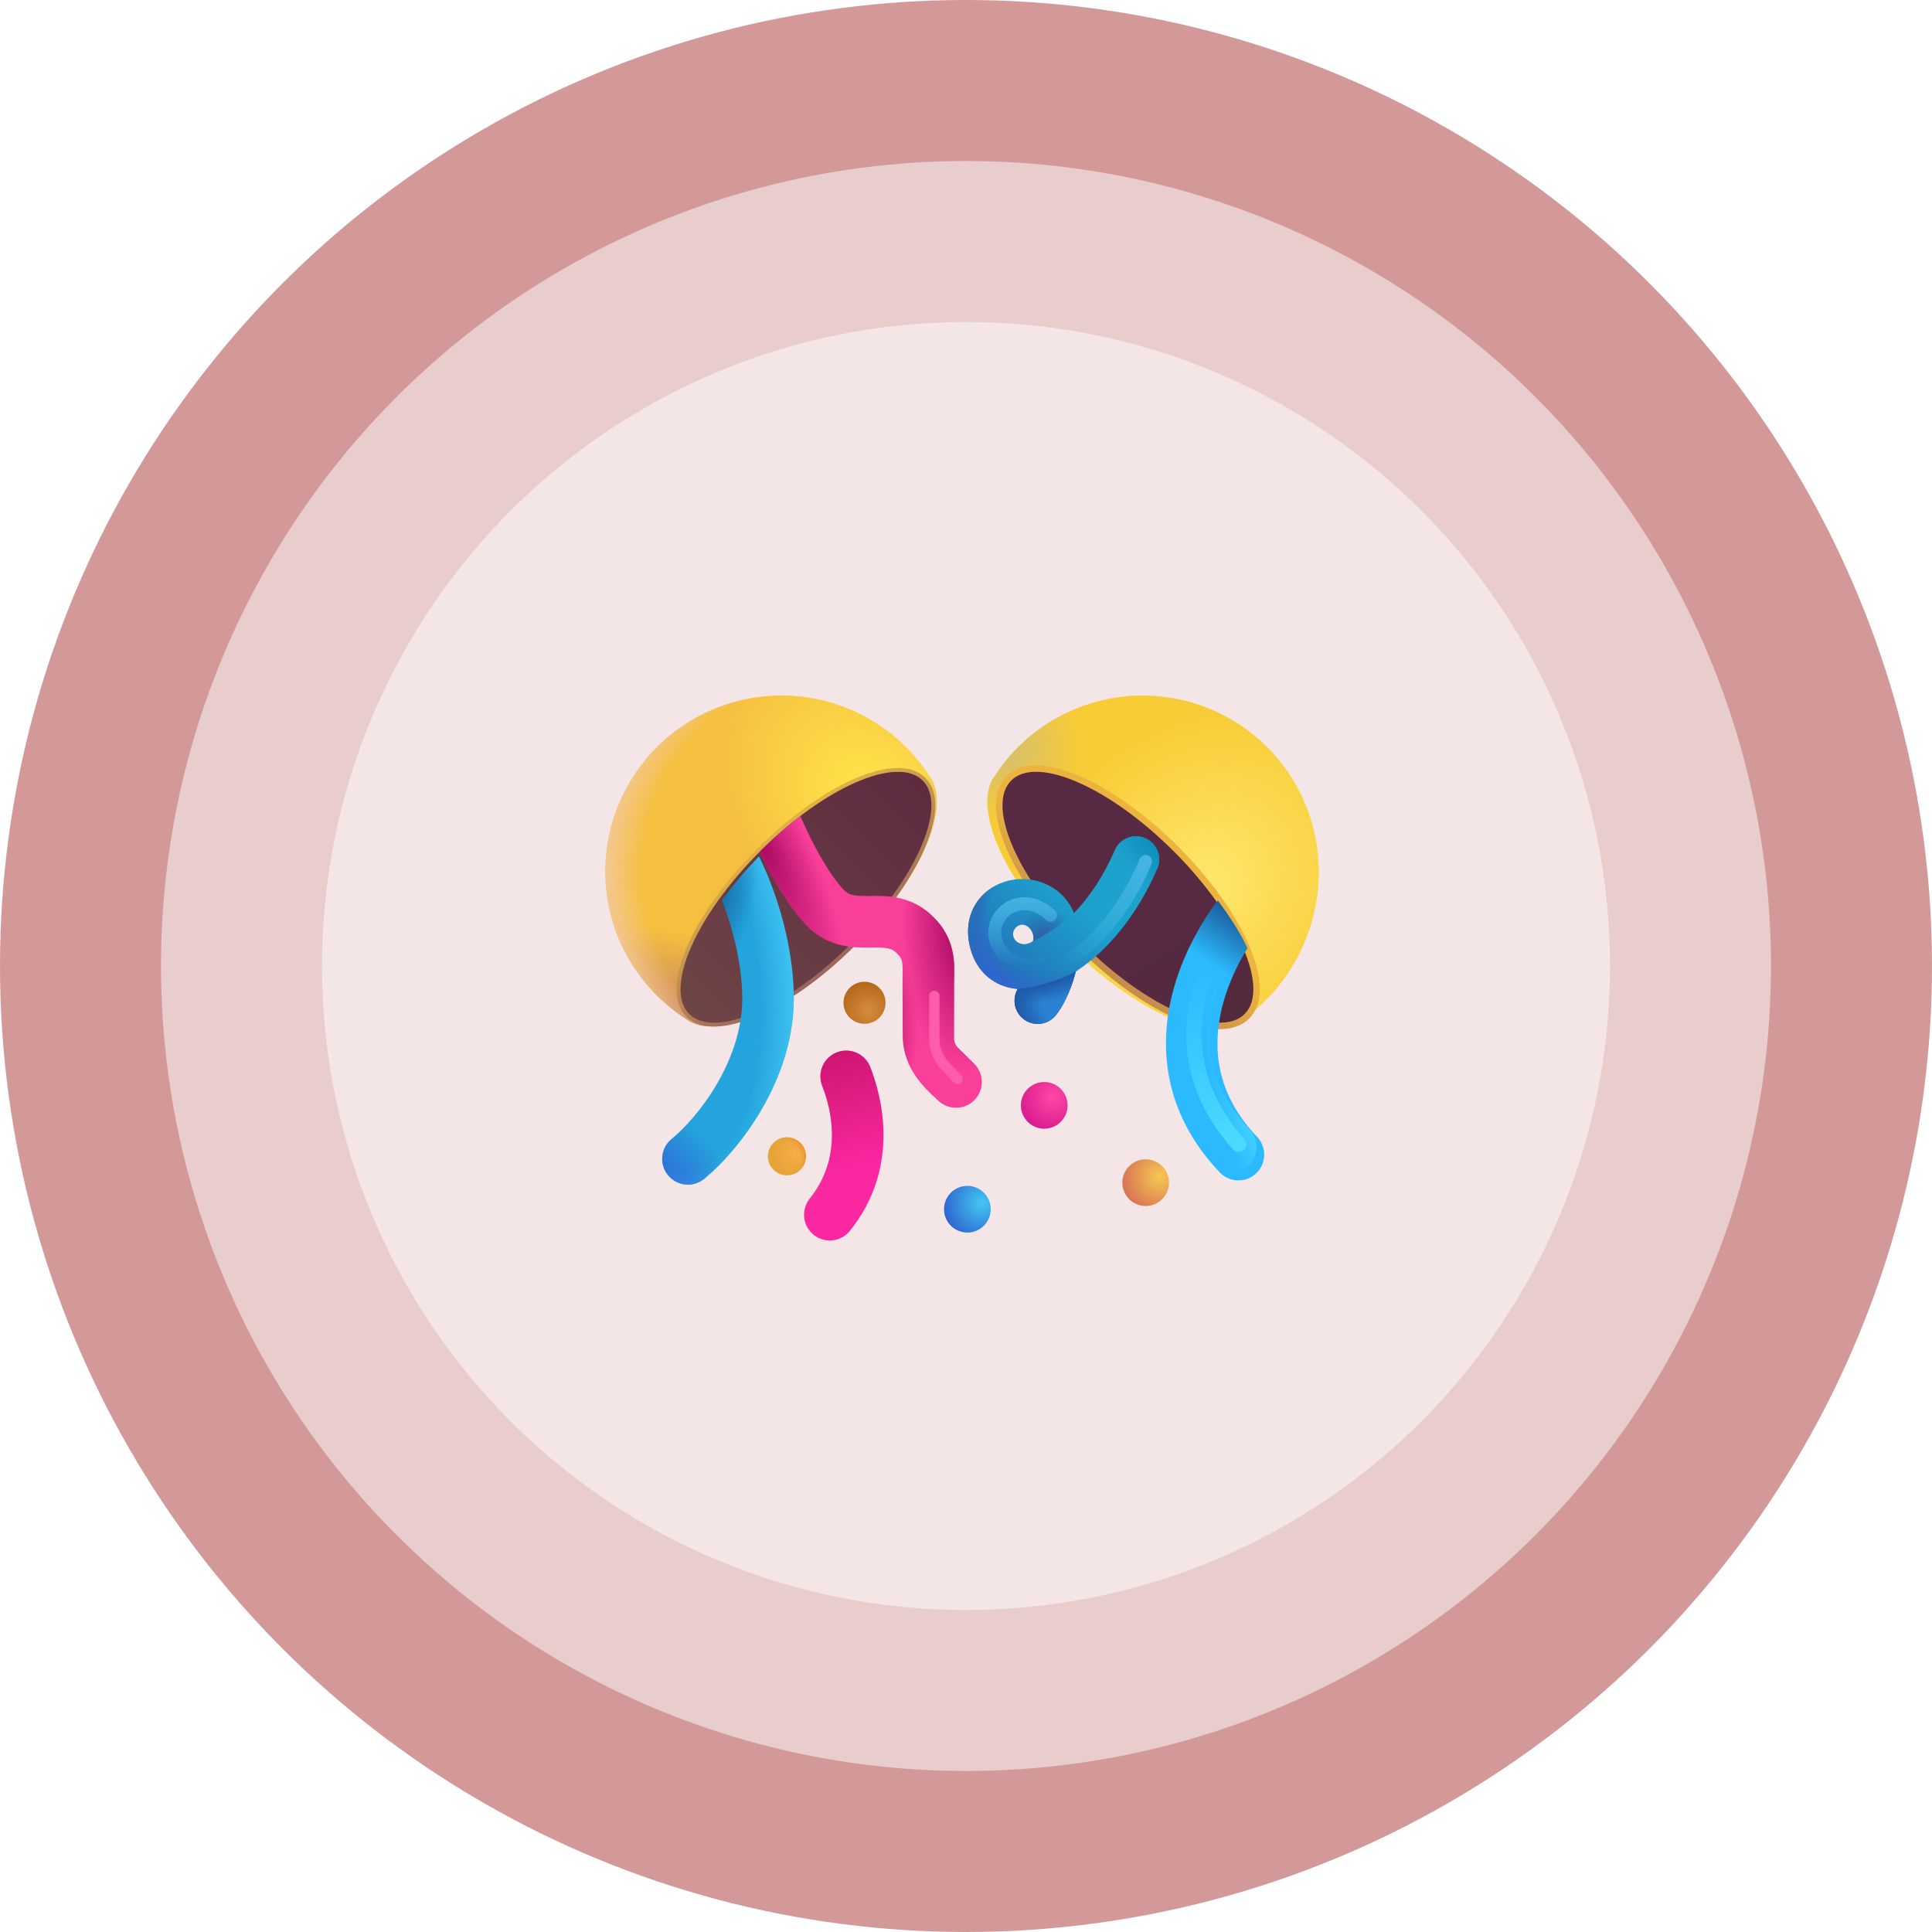 <svg width="300" height="300" viewBox="0 0 300 300" fill="none" xmlns="http://www.w3.org/2000/svg">
<circle cx="150" cy="150" r="150" fill="#D39999"/>
<circle cx="150" cy="150" r="125" fill="#E9CCCC"/>
<circle cx="150" cy="150" r="100" fill="#F4E6E6"/>
<path d="M144.868 121.427L144.876 121.419L144.82 121.327C144.662 120.996 144.467 120.683 144.24 120.395C141.019 115.462 136.291 111.701 130.76 109.672C125.229 107.644 119.191 107.456 113.544 109.136C107.898 110.817 102.945 114.276 99.423 118.999C95.901 123.722 93.999 129.456 94 135.347C94 145.063 99.152 153.547 106.788 158.399C111.62 161.639 122.924 156.679 132.836 146.759C142.288 137.307 147.236 126.591 144.868 121.427Z" fill="#F6BF3F"/>
<path d="M144.868 121.427L144.876 121.419L144.82 121.327C144.662 120.996 144.467 120.683 144.24 120.395C141.019 115.462 136.291 111.701 130.76 109.672C125.229 107.644 119.191 107.456 113.544 109.136C107.898 110.817 102.945 114.276 99.423 118.999C95.901 123.722 93.999 129.456 94 135.347C94 145.063 99.152 153.547 106.788 158.399C111.62 161.639 122.924 156.679 132.836 146.759C142.288 137.307 147.236 126.591 144.868 121.427Z" fill="url(#paint0_radial_1640_13475)"/>
<path d="M144.868 121.427L144.876 121.419L144.82 121.327C144.662 120.996 144.467 120.683 144.24 120.395C141.019 115.462 136.291 111.701 130.76 109.672C125.229 107.644 119.191 107.456 113.544 109.136C107.898 110.817 102.945 114.276 99.423 118.999C95.901 123.722 93.999 129.456 94 135.347C94 145.063 99.152 153.547 106.788 158.399C111.62 161.639 122.924 156.679 132.836 146.759C142.288 137.307 147.236 126.591 144.868 121.427Z" fill="url(#paint1_radial_1640_13475)"/>
<path d="M144.868 121.427L144.876 121.419L144.82 121.327C144.662 120.996 144.467 120.683 144.24 120.395C141.019 115.462 136.291 111.701 130.76 109.672C125.229 107.644 119.191 107.456 113.544 109.136C107.898 110.817 102.945 114.276 99.423 118.999C95.901 123.722 93.999 129.456 94 135.347C94 145.063 99.152 153.547 106.788 158.399C111.62 161.639 122.924 156.679 132.836 146.759C142.288 137.307 147.236 126.591 144.868 121.427Z" fill="url(#paint2_radial_1640_13475)"/>
<g filter="url(#filter0_i_1640_13475)">
<path d="M154.904 121.427L154.896 121.419L154.948 121.327C155.108 120.991 155.308 120.679 155.532 120.395C158.753 115.462 163.481 111.701 169.012 109.672C174.543 107.644 180.581 107.456 186.228 109.136C191.874 110.817 196.827 114.276 200.349 118.999C203.871 123.722 205.773 129.456 205.772 135.347C205.772 145.063 200.78 153.975 193.148 158.827C188.316 162.063 176.812 156.675 166.9 146.763C157.444 137.307 152.536 126.591 154.904 121.427Z" fill="#F7CC36"/>
<path d="M154.904 121.427L154.896 121.419L154.948 121.327C155.108 120.991 155.308 120.679 155.532 120.395C158.753 115.462 163.481 111.701 169.012 109.672C174.543 107.644 180.581 107.456 186.228 109.136C191.874 110.817 196.827 114.276 200.349 118.999C203.871 123.722 205.773 129.456 205.772 135.347C205.772 145.063 200.78 153.975 193.148 158.827C188.316 162.063 176.812 156.675 166.9 146.763C157.444 137.307 152.536 126.591 154.904 121.427Z" fill="url(#paint3_radial_1640_13475)"/>
<path d="M154.904 121.427L154.896 121.419L154.948 121.327C155.108 120.991 155.308 120.679 155.532 120.395C158.753 115.462 163.481 111.701 169.012 109.672C174.543 107.644 180.581 107.456 186.228 109.136C191.874 110.817 196.827 114.276 200.349 118.999C203.871 123.722 205.773 129.456 205.772 135.347C205.772 145.063 200.78 153.975 193.148 158.827C188.316 162.063 176.812 156.675 166.9 146.763C157.444 137.307 152.536 126.591 154.904 121.427Z" fill="url(#paint4_radial_1640_13475)"/>
</g>
<g filter="url(#filter1_f_1640_13475)">
<path d="M193.268 157.45C189.333 161.385 178.028 156.46 168.018 146.45C158.008 136.44 153.084 125.136 157.019 121.201C160.954 117.266 172.258 122.191 182.268 132.201C192.278 142.211 197.203 153.515 193.268 157.45Z" stroke="url(#paint5_linear_1640_13475)" stroke-width="2"/>
</g>
<path d="M193.268 157.448C189.333 161.383 178.028 156.458 168.018 146.448C158.008 136.438 153.084 125.134 157.019 121.199C160.954 117.264 172.258 122.189 182.268 132.199C192.278 142.209 197.203 153.513 193.268 157.448Z" fill="url(#paint6_linear_1640_13475)"/>
<path fill-rule="evenodd" clip-rule="evenodd" d="M129.94 163.417C130.928 163.029 132.029 163.05 133.001 163.475C133.973 163.9 134.737 164.693 135.124 165.681C136.852 170.101 139.948 181.209 131.952 191.149C131.285 191.968 130.32 192.491 129.269 192.602C128.217 192.712 127.165 192.402 126.342 191.74C125.518 191.077 124.99 190.115 124.874 189.064C124.757 188.014 125.062 186.96 125.72 186.133C130.92 179.669 129.108 172.265 127.672 168.601C127.48 168.111 127.387 167.589 127.397 167.064C127.408 166.538 127.521 166.02 127.732 165.539C127.942 165.057 128.246 164.622 128.625 164.258C129.004 163.894 129.45 163.608 129.94 163.417Z" fill="#FC28A2"/>
<path fill-rule="evenodd" clip-rule="evenodd" d="M129.94 163.417C130.928 163.029 132.029 163.05 133.001 163.475C133.973 163.9 134.737 164.693 135.124 165.681C136.852 170.101 139.948 181.209 131.952 191.149C131.285 191.968 130.32 192.491 129.269 192.602C128.217 192.712 127.165 192.402 126.342 191.74C125.518 191.077 124.99 190.115 124.874 189.064C124.757 188.014 125.062 186.96 125.72 186.133C130.92 179.669 129.108 172.265 127.672 168.601C127.48 168.111 127.387 167.589 127.397 167.064C127.408 166.538 127.521 166.02 127.732 165.539C127.942 165.057 128.246 164.622 128.625 164.258C129.004 163.894 129.45 163.608 129.94 163.417Z" fill="url(#paint7_linear_1640_13475)"/>
<path fill-rule="evenodd" clip-rule="evenodd" d="M177.816 130.143C178.251 130.33 178.645 130.599 178.975 130.938C179.305 131.276 179.566 131.676 179.742 132.115C179.917 132.555 180.005 133.024 179.999 133.497C179.993 133.97 179.894 134.437 179.708 134.871C176.52 142.295 171.804 147.795 167.04 150.851C166.984 151.082 166.924 151.311 166.86 151.539C166.168 153.979 165.06 156.251 163.968 157.623C163.402 158.338 162.587 158.812 161.685 158.949C160.784 159.086 159.864 158.876 159.112 158.361C158.359 157.846 157.83 157.065 157.631 156.175C157.432 155.286 157.578 154.354 158.04 153.567C157.681 153.536 157.325 153.484 156.972 153.411C153.924 152.787 151.672 150.651 150.756 147.523C149.996 144.935 150.236 142.415 151.52 140.351C152.76 138.347 154.744 137.167 156.736 136.711C160.36 135.891 164.952 137.363 166.768 141.779C169.048 139.427 171.308 136.179 173.088 132.031C173.465 131.154 174.174 130.462 175.061 130.108C175.948 129.754 176.939 129.767 177.816 130.143ZM157.636 144.143C158.992 142.623 160.852 144.511 160.4 146.131C158.492 147.523 156.492 145.591 157.64 144.147" fill="url(#paint8_linear_1640_13475)"/>
<path fill-rule="evenodd" clip-rule="evenodd" d="M177.816 130.143C178.251 130.33 178.645 130.599 178.975 130.938C179.305 131.276 179.566 131.676 179.742 132.115C179.917 132.555 180.005 133.024 179.999 133.497C179.993 133.97 179.894 134.437 179.708 134.871C176.52 142.295 171.804 147.795 167.04 150.851C166.984 151.082 166.924 151.311 166.86 151.539C166.168 153.979 165.06 156.251 163.968 157.623C163.402 158.338 162.587 158.812 161.685 158.949C160.784 159.086 159.864 158.876 159.112 158.361C158.359 157.846 157.83 157.065 157.631 156.175C157.432 155.286 157.578 154.354 158.04 153.567C157.681 153.536 157.325 153.484 156.972 153.411C153.924 152.787 151.672 150.651 150.756 147.523C149.996 144.935 150.236 142.415 151.52 140.351C152.76 138.347 154.744 137.167 156.736 136.711C160.36 135.891 164.952 137.363 166.768 141.779C169.048 139.427 171.308 136.179 173.088 132.031C173.465 131.154 174.174 130.462 175.061 130.108C175.948 129.754 176.939 129.767 177.816 130.143ZM157.636 144.143C158.992 142.623 160.852 144.511 160.4 146.131C158.492 147.523 156.492 145.591 157.64 144.147" fill="url(#paint9_linear_1640_13475)"/>
<path fill-rule="evenodd" clip-rule="evenodd" d="M177.816 130.143C178.251 130.33 178.645 130.599 178.975 130.938C179.305 131.276 179.566 131.676 179.742 132.115C179.917 132.555 180.005 133.024 179.999 133.497C179.993 133.97 179.894 134.437 179.708 134.871C176.52 142.295 171.804 147.795 167.04 150.851C166.984 151.082 166.924 151.311 166.86 151.539C166.168 153.979 165.06 156.251 163.968 157.623C163.402 158.338 162.587 158.812 161.685 158.949C160.784 159.086 159.864 158.876 159.112 158.361C158.359 157.846 157.83 157.065 157.631 156.175C157.432 155.286 157.578 154.354 158.04 153.567C157.681 153.536 157.325 153.484 156.972 153.411C153.924 152.787 151.672 150.651 150.756 147.523C149.996 144.935 150.236 142.415 151.52 140.351C152.76 138.347 154.744 137.167 156.736 136.711C160.36 135.891 164.952 137.363 166.768 141.779C169.048 139.427 171.308 136.179 173.088 132.031C173.465 131.154 174.174 130.462 175.061 130.108C175.948 129.754 176.939 129.767 177.816 130.143ZM157.636 144.143C158.992 142.623 160.852 144.511 160.4 146.131C158.492 147.523 156.492 145.591 157.64 144.147" fill="url(#paint10_radial_1640_13475)"/>
<path fill-rule="evenodd" clip-rule="evenodd" d="M177.816 130.143C178.251 130.33 178.645 130.599 178.975 130.938C179.305 131.276 179.566 131.676 179.742 132.115C179.917 132.555 180.005 133.024 179.999 133.497C179.993 133.97 179.894 134.437 179.708 134.871C176.52 142.295 171.804 147.795 167.04 150.851C166.984 151.082 166.924 151.311 166.86 151.539C166.168 153.979 165.06 156.251 163.968 157.623C163.402 158.338 162.587 158.812 161.685 158.949C160.784 159.086 159.864 158.876 159.112 158.361C158.359 157.846 157.83 157.065 157.631 156.175C157.432 155.286 157.578 154.354 158.04 153.567C157.681 153.536 157.325 153.484 156.972 153.411C153.924 152.787 151.672 150.651 150.756 147.523C149.996 144.935 150.236 142.415 151.52 140.351C152.76 138.347 154.744 137.167 156.736 136.711C160.36 135.891 164.952 137.363 166.768 141.779C169.048 139.427 171.308 136.179 173.088 132.031C173.465 131.154 174.174 130.462 175.061 130.108C175.948 129.754 176.939 129.767 177.816 130.143ZM157.636 144.143C158.992 142.623 160.852 144.511 160.4 146.131C158.492 147.523 156.492 145.591 157.64 144.147" fill="url(#paint11_radial_1640_13475)"/>
<path d="M150.212 191.389C152.213 191.389 153.836 189.766 153.836 187.765C153.836 185.763 152.213 184.141 150.212 184.141C148.21 184.141 146.588 185.763 146.588 187.765C146.588 189.766 148.21 191.389 150.212 191.389Z" fill="url(#paint12_radial_1640_13475)"/>
<path d="M162.148 175.264C164.149 175.264 165.772 173.641 165.772 171.64C165.772 169.638 164.149 168.016 162.148 168.016C160.146 168.016 158.524 169.638 158.524 171.64C158.524 173.641 160.146 175.264 162.148 175.264Z" fill="url(#paint13_radial_1640_13475)"/>
<path d="M177.9 187.264C179.901 187.264 181.524 185.641 181.524 183.64C181.524 181.638 179.901 180.016 177.9 180.016C175.899 180.016 174.276 181.638 174.276 183.64C174.276 185.641 175.899 187.264 177.9 187.264Z" fill="url(#paint14_radial_1640_13475)"/>
<path d="M134.24 158.973C136.043 158.973 137.504 157.512 137.504 155.709C137.504 153.907 136.043 152.445 134.24 152.445C132.437 152.445 130.976 153.907 130.976 155.709C130.976 157.512 132.437 158.973 134.24 158.973Z" fill="url(#paint15_radial_1640_13475)"/>
<path d="M122.192 182.51C123.824 182.51 125.148 181.186 125.148 179.554C125.148 177.921 123.824 176.598 122.192 176.598C120.559 176.598 119.236 177.921 119.236 179.554C119.236 181.186 120.559 182.51 122.192 182.51Z" fill="url(#paint16_radial_1640_13475)"/>
<path d="M122.192 182.51C123.824 182.51 125.148 181.186 125.148 179.554C125.148 177.921 123.824 176.598 122.192 176.598C120.559 176.598 119.236 177.921 119.236 179.554C119.236 181.186 120.559 182.51 122.192 182.51Z" fill="url(#paint17_radial_1640_13475)"/>
<g filter="url(#filter2_f_1640_13475)">
<path d="M107.023 157.451C110.958 161.386 122.263 156.461 132.273 146.451C142.283 136.441 147.207 125.137 143.273 121.202C139.338 117.267 128.033 122.192 118.023 132.202C108.013 142.212 103.088 153.516 107.023 157.451Z" stroke="url(#paint18_linear_1640_13475)" stroke-width="1.2"/>
</g>
<path d="M107.023 157.452C110.958 161.387 122.263 156.462 132.273 146.452C142.283 136.442 147.207 125.138 143.273 121.203C139.338 117.268 128.033 122.193 118.023 132.203C108.013 142.213 103.088 153.517 107.023 157.452Z" fill="url(#paint19_linear_1640_13475)"/>
<g filter="url(#filter3_i_1640_13475)">
<path d="M111.524 139.82C113.148 137.552 115.072 135.24 117.256 132.98C117.952 134.4 118.632 135.972 119.256 137.636C120.98 142.248 122.44 148 122.644 154C122.884 160.936 120.588 167.22 117.736 172.16C114.892 177.092 111.344 180.956 108.664 183.12C107.837 183.756 106.794 184.044 105.757 183.922C104.721 183.799 103.774 183.277 103.117 182.466C102.461 181.655 102.147 180.62 102.243 179.581C102.339 178.541 102.838 177.581 103.632 176.904C105.536 175.364 108.444 172.264 110.804 168.168C113.16 164.088 114.82 159.284 114.652 154.276C114.48 149.34 113.264 144.456 111.76 140.436L111.524 139.82Z" fill="#24A4DC"/>
<path d="M111.524 139.82C113.148 137.552 115.072 135.24 117.256 132.98C117.952 134.4 118.632 135.972 119.256 137.636C120.98 142.248 122.44 148 122.644 154C122.884 160.936 120.588 167.22 117.736 172.16C114.892 177.092 111.344 180.956 108.664 183.12C107.837 183.756 106.794 184.044 105.757 183.922C104.721 183.799 103.774 183.277 103.117 182.466C102.461 181.655 102.147 180.62 102.243 179.581C102.339 178.541 102.838 177.581 103.632 176.904C105.536 175.364 108.444 172.264 110.804 168.168C113.16 164.088 114.82 159.284 114.652 154.276C114.48 149.34 113.264 144.456 111.76 140.436L111.524 139.82Z" fill="url(#paint20_linear_1640_13475)"/>
<path d="M111.524 139.82C113.148 137.552 115.072 135.24 117.256 132.98C117.952 134.4 118.632 135.972 119.256 137.636C120.98 142.248 122.44 148 122.644 154C122.884 160.936 120.588 167.22 117.736 172.16C114.892 177.092 111.344 180.956 108.664 183.12C107.837 183.756 106.794 184.044 105.757 183.922C104.721 183.799 103.774 183.277 103.117 182.466C102.461 181.655 102.147 180.62 102.243 179.581C102.339 178.541 102.838 177.581 103.632 176.904C105.536 175.364 108.444 172.264 110.804 168.168C113.16 164.088 114.82 159.284 114.652 154.276C114.48 149.34 113.264 144.456 111.76 140.436L111.524 139.82Z" fill="url(#paint21_radial_1640_13475)"/>
<path d="M111.524 139.82C113.148 137.552 115.072 135.24 117.256 132.98C117.952 134.4 118.632 135.972 119.256 137.636C120.98 142.248 122.44 148 122.644 154C122.884 160.936 120.588 167.22 117.736 172.16C114.892 177.092 111.344 180.956 108.664 183.12C107.837 183.756 106.794 184.044 105.757 183.922C104.721 183.799 103.774 183.277 103.117 182.466C102.461 181.655 102.147 180.62 102.243 179.581C102.339 178.541 102.838 177.581 103.632 176.904C105.536 175.364 108.444 172.264 110.804 168.168C113.16 164.088 114.82 159.284 114.652 154.276C114.48 149.34 113.264 144.456 111.76 140.436L111.524 139.82Z" fill="url(#paint22_radial_1640_13475)"/>
</g>
<path d="M117.992 132.231L118.024 132.199C119.984 130.233 122.072 128.399 124.276 126.711C124.856 128.071 125.676 129.835 126.652 131.655C127.996 134.167 129.492 136.527 130.904 138.055C131.796 139.023 132.576 139.155 135.04 139.131L135.36 139.127C137.696 139.095 141.652 139.047 144.976 142.435C148.344 145.747 148.232 149.555 148.164 151.883C148.156 152.179 148.148 152.455 148.148 152.699V161.251C148.148 161.516 148.201 161.778 148.303 162.023C148.405 162.267 148.555 162.489 148.744 162.675L151.268 165.163C152.024 165.908 152.453 166.922 152.461 167.983C152.469 169.044 152.055 170.065 151.31 170.821C150.565 171.577 149.551 172.006 148.49 172.014C147.429 172.022 146.408 171.608 145.652 170.863C142.892 168.411 140.092 165.367 140.172 160.475L140.148 152.699C140.148 152.323 140.156 151.955 140.16 151.635V151.603C140.164 151.259 140.172 150.967 140.168 150.687C140.168 150.127 140.144 149.751 140.092 149.451C140.017 148.936 139.755 148.466 139.356 148.131L139.316 148.091L139.276 148.051C138.46 147.207 137.748 147.103 135.116 147.131H135.004C132.532 147.155 128.444 147.195 125.02 143.471C122.924 141.199 121.048 138.143 119.596 135.431C119.035 134.378 118.5 133.311 117.992 132.231Z" fill="#FA3F99"/>
<path d="M117.992 132.231L118.024 132.199C119.984 130.233 122.072 128.399 124.276 126.711C124.856 128.071 125.676 129.835 126.652 131.655C127.996 134.167 129.492 136.527 130.904 138.055C131.796 139.023 132.576 139.155 135.04 139.131L135.36 139.127C137.696 139.095 141.652 139.047 144.976 142.435C148.344 145.747 148.232 149.555 148.164 151.883C148.156 152.179 148.148 152.455 148.148 152.699V161.251C148.148 161.516 148.201 161.778 148.303 162.023C148.405 162.267 148.555 162.489 148.744 162.675L151.268 165.163C152.024 165.908 152.453 166.922 152.461 167.983C152.469 169.044 152.055 170.065 151.31 170.821C150.565 171.577 149.551 172.006 148.49 172.014C147.429 172.022 146.408 171.608 145.652 170.863C142.892 168.411 140.092 165.367 140.172 160.475L140.148 152.699C140.148 152.323 140.156 151.955 140.16 151.635V151.603C140.164 151.259 140.172 150.967 140.168 150.687C140.168 150.127 140.144 149.751 140.092 149.451C140.017 148.936 139.755 148.466 139.356 148.131L139.316 148.091L139.276 148.051C138.46 147.207 137.748 147.103 135.116 147.131H135.004C132.532 147.155 128.444 147.195 125.02 143.471C122.924 141.199 121.048 138.143 119.596 135.431C119.035 134.378 118.5 133.311 117.992 132.231Z" fill="url(#paint23_radial_1640_13475)"/>
<path d="M117.992 132.231L118.024 132.199C119.984 130.233 122.072 128.399 124.276 126.711C124.856 128.071 125.676 129.835 126.652 131.655C127.996 134.167 129.492 136.527 130.904 138.055C131.796 139.023 132.576 139.155 135.04 139.131L135.36 139.127C137.696 139.095 141.652 139.047 144.976 142.435C148.344 145.747 148.232 149.555 148.164 151.883C148.156 152.179 148.148 152.455 148.148 152.699V161.251C148.148 161.516 148.201 161.778 148.303 162.023C148.405 162.267 148.555 162.489 148.744 162.675L151.268 165.163C152.024 165.908 152.453 166.922 152.461 167.983C152.469 169.044 152.055 170.065 151.31 170.821C150.565 171.577 149.551 172.006 148.49 172.014C147.429 172.022 146.408 171.608 145.652 170.863C142.892 168.411 140.092 165.367 140.172 160.475L140.148 152.699C140.148 152.323 140.156 151.955 140.16 151.635V151.603C140.164 151.259 140.172 150.967 140.168 150.687C140.168 150.127 140.144 149.751 140.092 149.451C140.017 148.936 139.755 148.466 139.356 148.131L139.316 148.091L139.276 148.051C138.46 147.207 137.748 147.103 135.116 147.131H135.004C132.532 147.155 128.444 147.195 125.02 143.471C122.924 141.199 121.048 138.143 119.596 135.431C119.035 134.378 118.5 133.311 117.992 132.231Z" fill="url(#paint24_radial_1640_13475)"/>
<path d="M117.992 132.231L118.024 132.199C119.984 130.233 122.072 128.399 124.276 126.711C124.856 128.071 125.676 129.835 126.652 131.655C127.996 134.167 129.492 136.527 130.904 138.055C131.796 139.023 132.576 139.155 135.04 139.131L135.36 139.127C137.696 139.095 141.652 139.047 144.976 142.435C148.344 145.747 148.232 149.555 148.164 151.883C148.156 152.179 148.148 152.455 148.148 152.699V161.251C148.148 161.516 148.201 161.778 148.303 162.023C148.405 162.267 148.555 162.489 148.744 162.675L151.268 165.163C152.024 165.908 152.453 166.922 152.461 167.983C152.469 169.044 152.055 170.065 151.31 170.821C150.565 171.577 149.551 172.006 148.49 172.014C147.429 172.022 146.408 171.608 145.652 170.863C142.892 168.411 140.092 165.367 140.172 160.475L140.148 152.699C140.148 152.323 140.156 151.955 140.16 151.635V151.603C140.164 151.259 140.172 150.967 140.168 150.687C140.168 150.127 140.144 149.751 140.092 149.451C140.017 148.936 139.755 148.466 139.356 148.131L139.316 148.091L139.276 148.051C138.46 147.207 137.748 147.103 135.116 147.131H135.004C132.532 147.155 128.444 147.195 125.02 143.471C122.924 141.199 121.048 138.143 119.596 135.431C119.035 134.378 118.5 133.311 117.992 132.231Z" fill="url(#paint25_radial_1640_13475)"/>
<g filter="url(#filter4_f_1640_13475)">
<path d="M145.084 154.641V161.361C145.084 162.909 145.684 164.401 146.76 165.517L148.708 167.541" stroke="#FF5CAC" stroke-width="1.6" stroke-linecap="round"/>
</g>
<g filter="url(#filter5_i_1640_13475)">
<path d="M187.904 138.641C189.828 141.241 191.404 143.665 192.492 146.029C190.74 148.869 189.14 152.401 188.368 156.053C187.068 162.181 187.944 168.973 194.004 175.333C194.366 175.713 194.65 176.161 194.84 176.651C195.029 177.141 195.12 177.664 195.107 178.189C195.095 178.714 194.979 179.232 194.766 179.712C194.554 180.192 194.248 180.626 193.868 180.989C193.488 181.351 193.04 181.635 192.55 181.824C192.06 182.014 191.537 182.105 191.012 182.092C190.487 182.079 189.969 181.963 189.489 181.751C189.008 181.538 188.574 181.233 188.212 180.853C180.072 172.313 178.78 162.713 180.54 154.397C181.86 148.157 184.88 142.645 187.904 138.641Z" fill="#2BBAFE"/>
<path d="M187.904 138.641C189.828 141.241 191.404 143.665 192.492 146.029C190.74 148.869 189.14 152.401 188.368 156.053C187.068 162.181 187.944 168.973 194.004 175.333C194.366 175.713 194.65 176.161 194.84 176.651C195.029 177.141 195.12 177.664 195.107 178.189C195.095 178.714 194.979 179.232 194.766 179.712C194.554 180.192 194.248 180.626 193.868 180.989C193.488 181.351 193.04 181.635 192.55 181.824C192.06 182.014 191.537 182.105 191.012 182.092C190.487 182.079 189.969 181.963 189.489 181.751C189.008 181.538 188.574 181.233 188.212 180.853C180.072 172.313 178.78 162.713 180.54 154.397C181.86 148.157 184.88 142.645 187.904 138.641Z" fill="url(#paint26_linear_1640_13475)"/>
</g>
<path d="M187.904 138.641C189.828 141.241 191.404 143.665 192.492 146.029C190.74 148.869 189.14 152.401 188.368 156.053C187.068 162.181 187.944 168.973 194.004 175.333C194.366 175.713 194.65 176.161 194.84 176.651C195.029 177.141 195.12 177.664 195.107 178.189C195.095 178.714 194.979 179.232 194.766 179.712C194.554 180.192 194.248 180.626 193.868 180.989C193.488 181.351 193.04 181.635 192.55 181.824C192.06 182.014 191.537 182.105 191.012 182.092C190.487 182.079 189.969 181.963 189.489 181.751C189.008 181.538 188.574 181.233 188.212 180.853C180.072 172.313 178.78 162.713 180.54 154.397C181.86 148.157 184.88 142.645 187.904 138.641Z" fill="url(#paint27_radial_1640_13475)"/>
<g filter="url(#filter6_f_1640_13475)">
<path d="M188.084 150.011C185.316 154.595 182.284 166.539 192.336 177.639" stroke="url(#paint28_linear_1640_13475)" stroke-width="2.4" stroke-linecap="round"/>
</g>
<path d="M167.428 150.598C167.299 150.683 167.17 150.767 167.04 150.85C166.984 151.08 166.924 151.309 166.86 151.538C166.168 153.978 165.06 156.25 163.968 157.622C163.402 158.337 162.586 158.811 161.685 158.947C160.784 159.084 159.864 158.874 159.112 158.359C158.359 157.845 157.83 157.063 157.631 156.174C157.432 155.284 157.578 154.352 158.04 153.566L157.928 153.554C159.956 153.482 164.592 152.37 167.132 150.762C167.227 150.701 167.326 150.647 167.428 150.598Z" fill="#2A82D3"/>
<path d="M167.428 150.598C167.299 150.683 167.17 150.767 167.04 150.85C166.984 151.08 166.924 151.309 166.86 151.538C166.168 153.978 165.06 156.25 163.968 157.622C163.402 158.337 162.586 158.811 161.685 158.947C160.784 159.084 159.864 158.874 159.112 158.359C158.359 157.845 157.83 157.063 157.631 156.174C157.432 155.284 157.578 154.352 158.04 153.566L157.928 153.554C159.956 153.482 164.592 152.37 167.132 150.762C167.227 150.701 167.326 150.647 167.428 150.598Z" fill="url(#paint29_radial_1640_13475)"/>
<path d="M167.428 150.598C167.299 150.683 167.17 150.767 167.04 150.85C166.984 151.08 166.924 151.309 166.86 151.538C166.168 153.978 165.06 156.25 163.968 157.622C163.402 158.337 162.586 158.811 161.685 158.947C160.784 159.084 159.864 158.874 159.112 158.359C158.359 157.845 157.83 157.063 157.631 156.174C157.432 155.284 157.578 154.352 158.04 153.566L157.928 153.554C159.956 153.482 164.592 152.37 167.132 150.762C167.227 150.701 167.326 150.647 167.428 150.598Z" fill="url(#paint30_radial_1640_13475)"/>
<path d="M166.768 141.779C164.952 137.363 160.36 135.891 156.736 136.715C155.669 136.946 154.659 137.386 153.763 138.01C152.868 138.634 152.105 139.43 151.52 140.351C150.621 141.824 150.211 143.543 150.348 145.263H157.316C157.287 145.065 157.3 144.862 157.356 144.669C157.411 144.476 157.506 144.297 157.636 144.143C158.992 142.623 160.852 144.511 160.4 146.131C161.82 145.491 165.1 143.495 166.768 141.779Z" fill="url(#paint31_radial_1640_13475)"/>
<g filter="url(#filter7_f_1640_13475)">
<path d="M161.768 149.89C159.984 150.23 156.528 150.09 154.896 146.69C152.836 142.398 158.452 137.638 163.132 142.146" stroke="url(#paint32_linear_1640_13475)" stroke-width="2" stroke-linecap="round"/>
</g>
<g filter="url(#filter8_f_1640_13475)">
<path d="M177.896 133.758C176.732 136.51 172.924 144.71 166.024 149.01" stroke="url(#paint33_linear_1640_13475)" stroke-width="2" stroke-linecap="round"/>
</g>
<defs>
<filter id="filter0_i_1640_13475" x="153.314" y="108" width="52.458" height="51.767" filterUnits="userSpaceOnUse" color-interpolation-filters="sRGB">
<feFlood flood-opacity="0" result="BackgroundImageFix"/>
<feBlend mode="normal" in="SourceGraphic" in2="BackgroundImageFix" result="shape"/>
<feColorMatrix in="SourceAlpha" type="matrix" values="0 0 0 0 0 0 0 0 0 0 0 0 0 0 0 0 0 0 127 0" result="hardAlpha"/>
<feOffset dx="-1"/>
<feGaussianBlur stdDeviation="1.5"/>
<feComposite in2="hardAlpha" operator="arithmetic" k2="-1" k3="1"/>
<feColorMatrix type="matrix" values="0 0 0 0 0.945 0 0 0 0 0.698 0 0 0 0 0.38 0 0 0 1 0"/>
<feBlend mode="normal" in2="shape" result="effect1_innerShadow_1640_13475"/>
</filter>
<filter id="filter1_f_1640_13475" x="153.863" y="118.046" width="42.56" height="42.56" filterUnits="userSpaceOnUse" color-interpolation-filters="sRGB">
<feFlood flood-opacity="0" result="BackgroundImageFix"/>
<feBlend mode="normal" in="SourceGraphic" in2="BackgroundImageFix" result="shape"/>
<feGaussianBlur stdDeviation="0.4" result="effect1_foregroundBlur_1640_13475"/>
</filter>
<filter id="filter2_f_1640_13475" x="104.668" y="118.847" width="40.96" height="40.959" filterUnits="userSpaceOnUse" color-interpolation-filters="sRGB">
<feFlood flood-opacity="0" result="BackgroundImageFix"/>
<feBlend mode="normal" in="SourceGraphic" in2="BackgroundImageFix" result="shape"/>
<feGaussianBlur stdDeviation="0.2" result="effect1_foregroundBlur_1640_13475"/>
</filter>
<filter id="filter3_i_1640_13475" x="102.226" y="132.98" width="21.035" height="50.969" filterUnits="userSpaceOnUse" color-interpolation-filters="sRGB">
<feFlood flood-opacity="0" result="BackgroundImageFix"/>
<feBlend mode="normal" in="SourceGraphic" in2="BackgroundImageFix" result="shape"/>
<feColorMatrix in="SourceAlpha" type="matrix" values="0 0 0 0 0 0 0 0 0 0 0 0 0 0 0 0 0 0 127 0" result="hardAlpha"/>
<feOffset dx="0.6"/>
<feGaussianBlur stdDeviation="1"/>
<feComposite in2="hardAlpha" operator="arithmetic" k2="-1" k3="1"/>
<feColorMatrix type="matrix" values="0 0 0 0 0.055 0 0 0 0 0.463 0 0 0 0 0.702 0 0 0 1 0"/>
<feBlend mode="normal" in2="shape" result="effect1_innerShadow_1640_13475"/>
</filter>
<filter id="filter4_f_1640_13475" x="141.884" y="151.441" width="10.024" height="19.3" filterUnits="userSpaceOnUse" color-interpolation-filters="sRGB">
<feFlood flood-opacity="0" result="BackgroundImageFix"/>
<feBlend mode="normal" in="SourceGraphic" in2="BackgroundImageFix" result="shape"/>
<feGaussianBlur stdDeviation="1.2" result="effect1_foregroundBlur_1640_13475"/>
</filter>
<filter id="filter5_i_1640_13475" x="179.852" y="138.641" width="16.457" height="44.652" filterUnits="userSpaceOnUse" color-interpolation-filters="sRGB">
<feFlood flood-opacity="0" result="BackgroundImageFix"/>
<feBlend mode="normal" in="SourceGraphic" in2="BackgroundImageFix" result="shape"/>
<feColorMatrix in="SourceAlpha" type="matrix" values="0 0 0 0 0 0 0 0 0 0 0 0 0 0 0 0 0 0 127 0" result="hardAlpha"/>
<feOffset dx="1.2" dy="1.2"/>
<feGaussianBlur stdDeviation="1.7"/>
<feComposite in2="hardAlpha" operator="arithmetic" k2="-1" k3="1"/>
<feColorMatrix type="matrix" values="0 0 0 0 0.071 0 0 0 0 0.329 0 0 0 0 0.6 0 0 0 1 0"/>
<feBlend mode="normal" in2="shape" result="effect1_innerShadow_1640_13475"/>
</filter>
<filter id="filter6_f_1640_13475" x="181.592" y="146.211" width="14.544" height="35.228" filterUnits="userSpaceOnUse" color-interpolation-filters="sRGB">
<feFlood flood-opacity="0" result="BackgroundImageFix"/>
<feBlend mode="normal" in="SourceGraphic" in2="BackgroundImageFix" result="shape"/>
<feGaussianBlur stdDeviation="1.3" result="effect1_foregroundBlur_1640_13475"/>
</filter>
<filter id="filter7_f_1640_13475" x="150.456" y="136.324" width="16.676" height="17.688" filterUnits="userSpaceOnUse" color-interpolation-filters="sRGB">
<feFlood flood-opacity="0" result="BackgroundImageFix"/>
<feBlend mode="normal" in="SourceGraphic" in2="BackgroundImageFix" result="shape"/>
<feGaussianBlur stdDeviation="1.5" result="effect1_foregroundBlur_1640_13475"/>
</filter>
<filter id="filter8_f_1640_13475" x="162.024" y="129.758" width="19.872" height="23.252" filterUnits="userSpaceOnUse" color-interpolation-filters="sRGB">
<feFlood flood-opacity="0" result="BackgroundImageFix"/>
<feBlend mode="normal" in="SourceGraphic" in2="BackgroundImageFix" result="shape"/>
<feGaussianBlur stdDeviation="1.5" result="effect1_foregroundBlur_1640_13475"/>
</filter>
<radialGradient id="paint0_radial_1640_13475" cx="0" cy="0" r="1" gradientUnits="userSpaceOnUse" gradientTransform="translate(136.4 125.387) rotate(-132.541) scale(28.841 20.931)">
<stop stop-color="#FFE94C"/>
<stop offset="1" stop-color="#FFE94C" stop-opacity="0"/>
</radialGradient>
<radialGradient id="paint1_radial_1640_13475" cx="0" cy="0" r="1" gradientUnits="userSpaceOnUse" gradientTransform="translate(109.149 108.007) rotate(61.118) scale(53.829 54.339)">
<stop offset="0.684" stop-color="#B9706D" stop-opacity="0"/>
<stop offset="1" stop-color="#B9706D"/>
</radialGradient>
<radialGradient id="paint2_radial_1640_13475" cx="0" cy="0" r="1" gradientUnits="userSpaceOnUse" gradientTransform="translate(130.648 135.387) rotate(176.876) scale(36.705 36.762)">
<stop offset="0.839" stop-color="#F3C893" stop-opacity="0"/>
<stop offset="1" stop-color="#F3C893"/>
</radialGradient>
<radialGradient id="paint3_radial_1640_13475" cx="0" cy="0" r="1" gradientUnits="userSpaceOnUse" gradientTransform="translate(187.696 138.131) rotate(-47.816) scale(29.949 24.972)">
<stop stop-color="#FFE76D"/>
<stop offset="1" stop-color="#FFE76D" stop-opacity="0"/>
</radialGradient>
<radialGradient id="paint4_radial_1640_13475" cx="0" cy="0" r="1" gradientUnits="userSpaceOnUse" gradientTransform="translate(156.968 116.379) rotate(27.79) scale(12.123 12.142)">
<stop stop-color="#D6BE6F"/>
<stop offset="1" stop-color="#D6BE6F" stop-opacity="0"/>
</radialGradient>
<linearGradient id="paint5_linear_1640_13475" x1="192.108" y1="151.245" x2="176.125" y2="172.913" gradientUnits="userSpaceOnUse">
<stop stop-color="#ECB43E"/>
<stop offset="1" stop-color="#925960"/>
</linearGradient>
<linearGradient id="paint6_linear_1640_13475" x1="180.418" y1="145.634" x2="204.267" y2="182.698" gradientUnits="userSpaceOnUse">
<stop stop-color="#572943"/>
<stop offset="1" stop-color="#4D2C30"/>
</linearGradient>
<linearGradient id="paint7_linear_1640_13475" x1="133.648" y1="159.889" x2="139.148" y2="180.641" gradientUnits="userSpaceOnUse">
<stop stop-color="#C9136C"/>
<stop offset="1" stop-color="#C9136C" stop-opacity="0"/>
</linearGradient>
<linearGradient id="paint8_linear_1640_13475" x1="174.396" y1="135.639" x2="154.396" y2="158.987" gradientUnits="userSpaceOnUse">
<stop offset="0.253" stop-color="#1DA2CD"/>
<stop offset="1" stop-color="#255EB1"/>
</linearGradient>
<linearGradient id="paint9_linear_1640_13475" x1="180.896" y1="132.511" x2="176.772" y2="136.011" gradientUnits="userSpaceOnUse">
<stop stop-color="#0D8CBA"/>
<stop offset="1" stop-color="#0D8CBA" stop-opacity="0"/>
</linearGradient>
<radialGradient id="paint10_radial_1640_13475" cx="0" cy="0" r="1" gradientUnits="userSpaceOnUse" gradientTransform="translate(167.4 133.887) rotate(119.705) scale(22.45 14.546)">
<stop offset="0.835" stop-color="#3165CF" stop-opacity="0"/>
<stop offset="1" stop-color="#3165CF"/>
</radialGradient>
<radialGradient id="paint11_radial_1640_13475" cx="0" cy="0" r="1" gradientUnits="userSpaceOnUse" gradientTransform="translate(173.568 146.607) rotate(-168.317) scale(25.628 25.075)">
<stop offset="0.808" stop-color="#2471AD" stop-opacity="0"/>
<stop offset="0.95" stop-color="#2471AD"/>
</radialGradient>
<radialGradient id="paint12_radial_1640_13475" cx="0" cy="0" r="1" gradientUnits="userSpaceOnUse" gradientTransform="translate(152.4 186.761) rotate(130.855) scale(6.115)">
<stop stop-color="#43C7F4"/>
<stop offset="1" stop-color="#2D64CF"/>
</radialGradient>
<radialGradient id="paint13_radial_1640_13475" cx="0" cy="0" r="1" gradientUnits="userSpaceOnUse" gradientTransform="translate(163.494 170.316) rotate(140.042) scale(5.131)">
<stop stop-color="#FF48A3"/>
<stop offset="1" stop-color="#DB1D93"/>
</radialGradient>
<radialGradient id="paint14_radial_1640_13475" cx="0" cy="0" r="1" gradientUnits="userSpaceOnUse" gradientTransform="translate(180.113 182.672) rotate(144.498) scale(5.758)">
<stop stop-color="#F7C851"/>
<stop offset="1" stop-color="#D97654"/>
</radialGradient>
<radialGradient id="paint15_radial_1640_13475" cx="0" cy="0" r="1" gradientUnits="userSpaceOnUse" gradientTransform="translate(134.806 156.949) rotate(-96.843) scale(4.721)">
<stop stop-color="#D48D3B"/>
<stop offset="1" stop-color="#B46518"/>
</radialGradient>
<radialGradient id="paint16_radial_1640_13475" cx="0" cy="0" r="1" gradientUnits="userSpaceOnUse" gradientTransform="translate(123.461 179.137) rotate(138.621) scale(3.498)">
<stop stop-color="#F8AC4B"/>
<stop offset="1" stop-color="#E5A437"/>
</radialGradient>
<radialGradient id="paint17_radial_1640_13475" cx="0" cy="0" r="1" gradientUnits="userSpaceOnUse" gradientTransform="translate(121.366 180.041) rotate(-25.755) scale(3.955)">
<stop offset="0.757" stop-color="#EB9530" stop-opacity="0"/>
<stop offset="1" stop-color="#EB9530"/>
</radialGradient>
<linearGradient id="paint18_linear_1640_13475" x1="119.186" y1="125.993" x2="135.169" y2="147.662" gradientUnits="userSpaceOnUse">
<stop stop-color="#EABE3F"/>
<stop offset="1" stop-color="#976061"/>
</linearGradient>
<linearGradient id="paint19_linear_1640_13475" x1="143.275" y1="121.2" x2="107.023" y2="157.452" gradientUnits="userSpaceOnUse">
<stop stop-color="#5E2B40"/>
<stop offset="1" stop-color="#6E4546"/>
</linearGradient>
<linearGradient id="paint20_linear_1640_13475" x1="103.352" y1="185.056" x2="110.568" y2="178.412" gradientUnits="userSpaceOnUse">
<stop stop-color="#3067D9"/>
<stop offset="1" stop-color="#3067D9" stop-opacity="0"/>
</linearGradient>
<radialGradient id="paint21_radial_1640_13475" cx="0" cy="0" r="1" gradientUnits="userSpaceOnUse" gradientTransform="translate(103.28 151.9) rotate(-5.856) scale(21.204 45.365)">
<stop offset="0.655" stop-color="#47CEFA" stop-opacity="0"/>
<stop offset="1" stop-color="#47CEFA"/>
</radialGradient>
<radialGradient id="paint22_radial_1640_13475" cx="0" cy="0" r="1" gradientUnits="userSpaceOnUse" gradientTransform="translate(110.285 140.622) rotate(16.44) scale(6.038 12.797)">
<stop stop-color="#1569A5"/>
<stop offset="1" stop-color="#1569A5" stop-opacity="0"/>
</radialGradient>
<radialGradient id="paint23_radial_1640_13475" cx="0" cy="0" r="1" gradientUnits="userSpaceOnUse" gradientTransform="translate(117.989 130.388) rotate(63.941) scale(26.841 6.764)">
<stop stop-color="#A80963"/>
<stop offset="1" stop-color="#A80963" stop-opacity="0"/>
</radialGradient>
<radialGradient id="paint24_radial_1640_13475" cx="0" cy="0" r="1" gradientUnits="userSpaceOnUse" gradientTransform="translate(150.736 141.159) rotate(92.782) scale(25.476 10.618)">
<stop offset="0.198" stop-color="#A80963"/>
<stop offset="1" stop-color="#A80963" stop-opacity="0"/>
</radialGradient>
<radialGradient id="paint25_radial_1640_13475" cx="0" cy="0" r="1" gradientUnits="userSpaceOnUse" gradientTransform="translate(135.955 161.744) rotate(-83.904) scale(15.013 6.5)">
<stop stop-color="#A80963"/>
<stop offset="1" stop-color="#A80963" stop-opacity="0"/>
</radialGradient>
<linearGradient id="paint26_linear_1640_13475" x1="193.148" y1="140.641" x2="187.48" y2="148.889" gradientUnits="userSpaceOnUse">
<stop stop-color="#184E8C"/>
<stop offset="1" stop-color="#184E8C" stop-opacity="0"/>
</linearGradient>
<radialGradient id="paint27_radial_1640_13475" cx="0" cy="0" r="1" gradientUnits="userSpaceOnUse" gradientTransform="translate(195.108 171.265) rotate(164.748) scale(6.177 20.304)">
<stop stop-color="#4BDCFF"/>
<stop offset="1" stop-color="#4BDCFF" stop-opacity="0"/>
</radialGradient>
<linearGradient id="paint28_linear_1640_13475" x1="192.336" y1="177.639" x2="188.864" y2="150.011" gradientUnits="userSpaceOnUse">
<stop stop-color="#4BDAFF"/>
<stop offset="1" stop-color="#4BDAFF" stop-opacity="0"/>
</linearGradient>
<radialGradient id="paint29_radial_1640_13475" cx="0" cy="0" r="1" gradientUnits="userSpaceOnUse" gradientTransform="translate(162.084 151.51) rotate(76.171) scale(4.184 13.723)">
<stop offset="0.306" stop-color="#1E58A8"/>
<stop offset="1" stop-color="#1E58A8" stop-opacity="0"/>
</radialGradient>
<radialGradient id="paint30_radial_1640_13475" cx="0" cy="0" r="1" gradientUnits="userSpaceOnUse" gradientTransform="translate(166.96 153.262) rotate(163.015) scale(9.842 13.847)">
<stop offset="0.59" stop-color="#1E58A8" stop-opacity="0"/>
<stop offset="1" stop-color="#1E58A8"/>
</radialGradient>
<radialGradient id="paint31_radial_1640_13475" cx="0" cy="0" r="1" gradientUnits="userSpaceOnUse" gradientTransform="translate(162.46 147.107) rotate(-92.629) scale(6.131 5.04)">
<stop offset="0.187" stop-color="#3258A2"/>
<stop offset="1" stop-color="#3258A2" stop-opacity="0"/>
</radialGradient>
<linearGradient id="paint32_linear_1640_13475" x1="157.772" y1="139.086" x2="158.548" y2="150.01" gradientUnits="userSpaceOnUse">
<stop stop-color="#46B4E2"/>
<stop offset="1" stop-color="#46B4E2" stop-opacity="0"/>
</linearGradient>
<linearGradient id="paint33_linear_1640_13475" x1="177.148" y1="133.762" x2="167.788" y2="151.518" gradientUnits="userSpaceOnUse">
<stop stop-color="#46B4E2"/>
<stop offset="1" stop-color="#46B4E2" stop-opacity="0"/>
</linearGradient>
</defs>
</svg>
